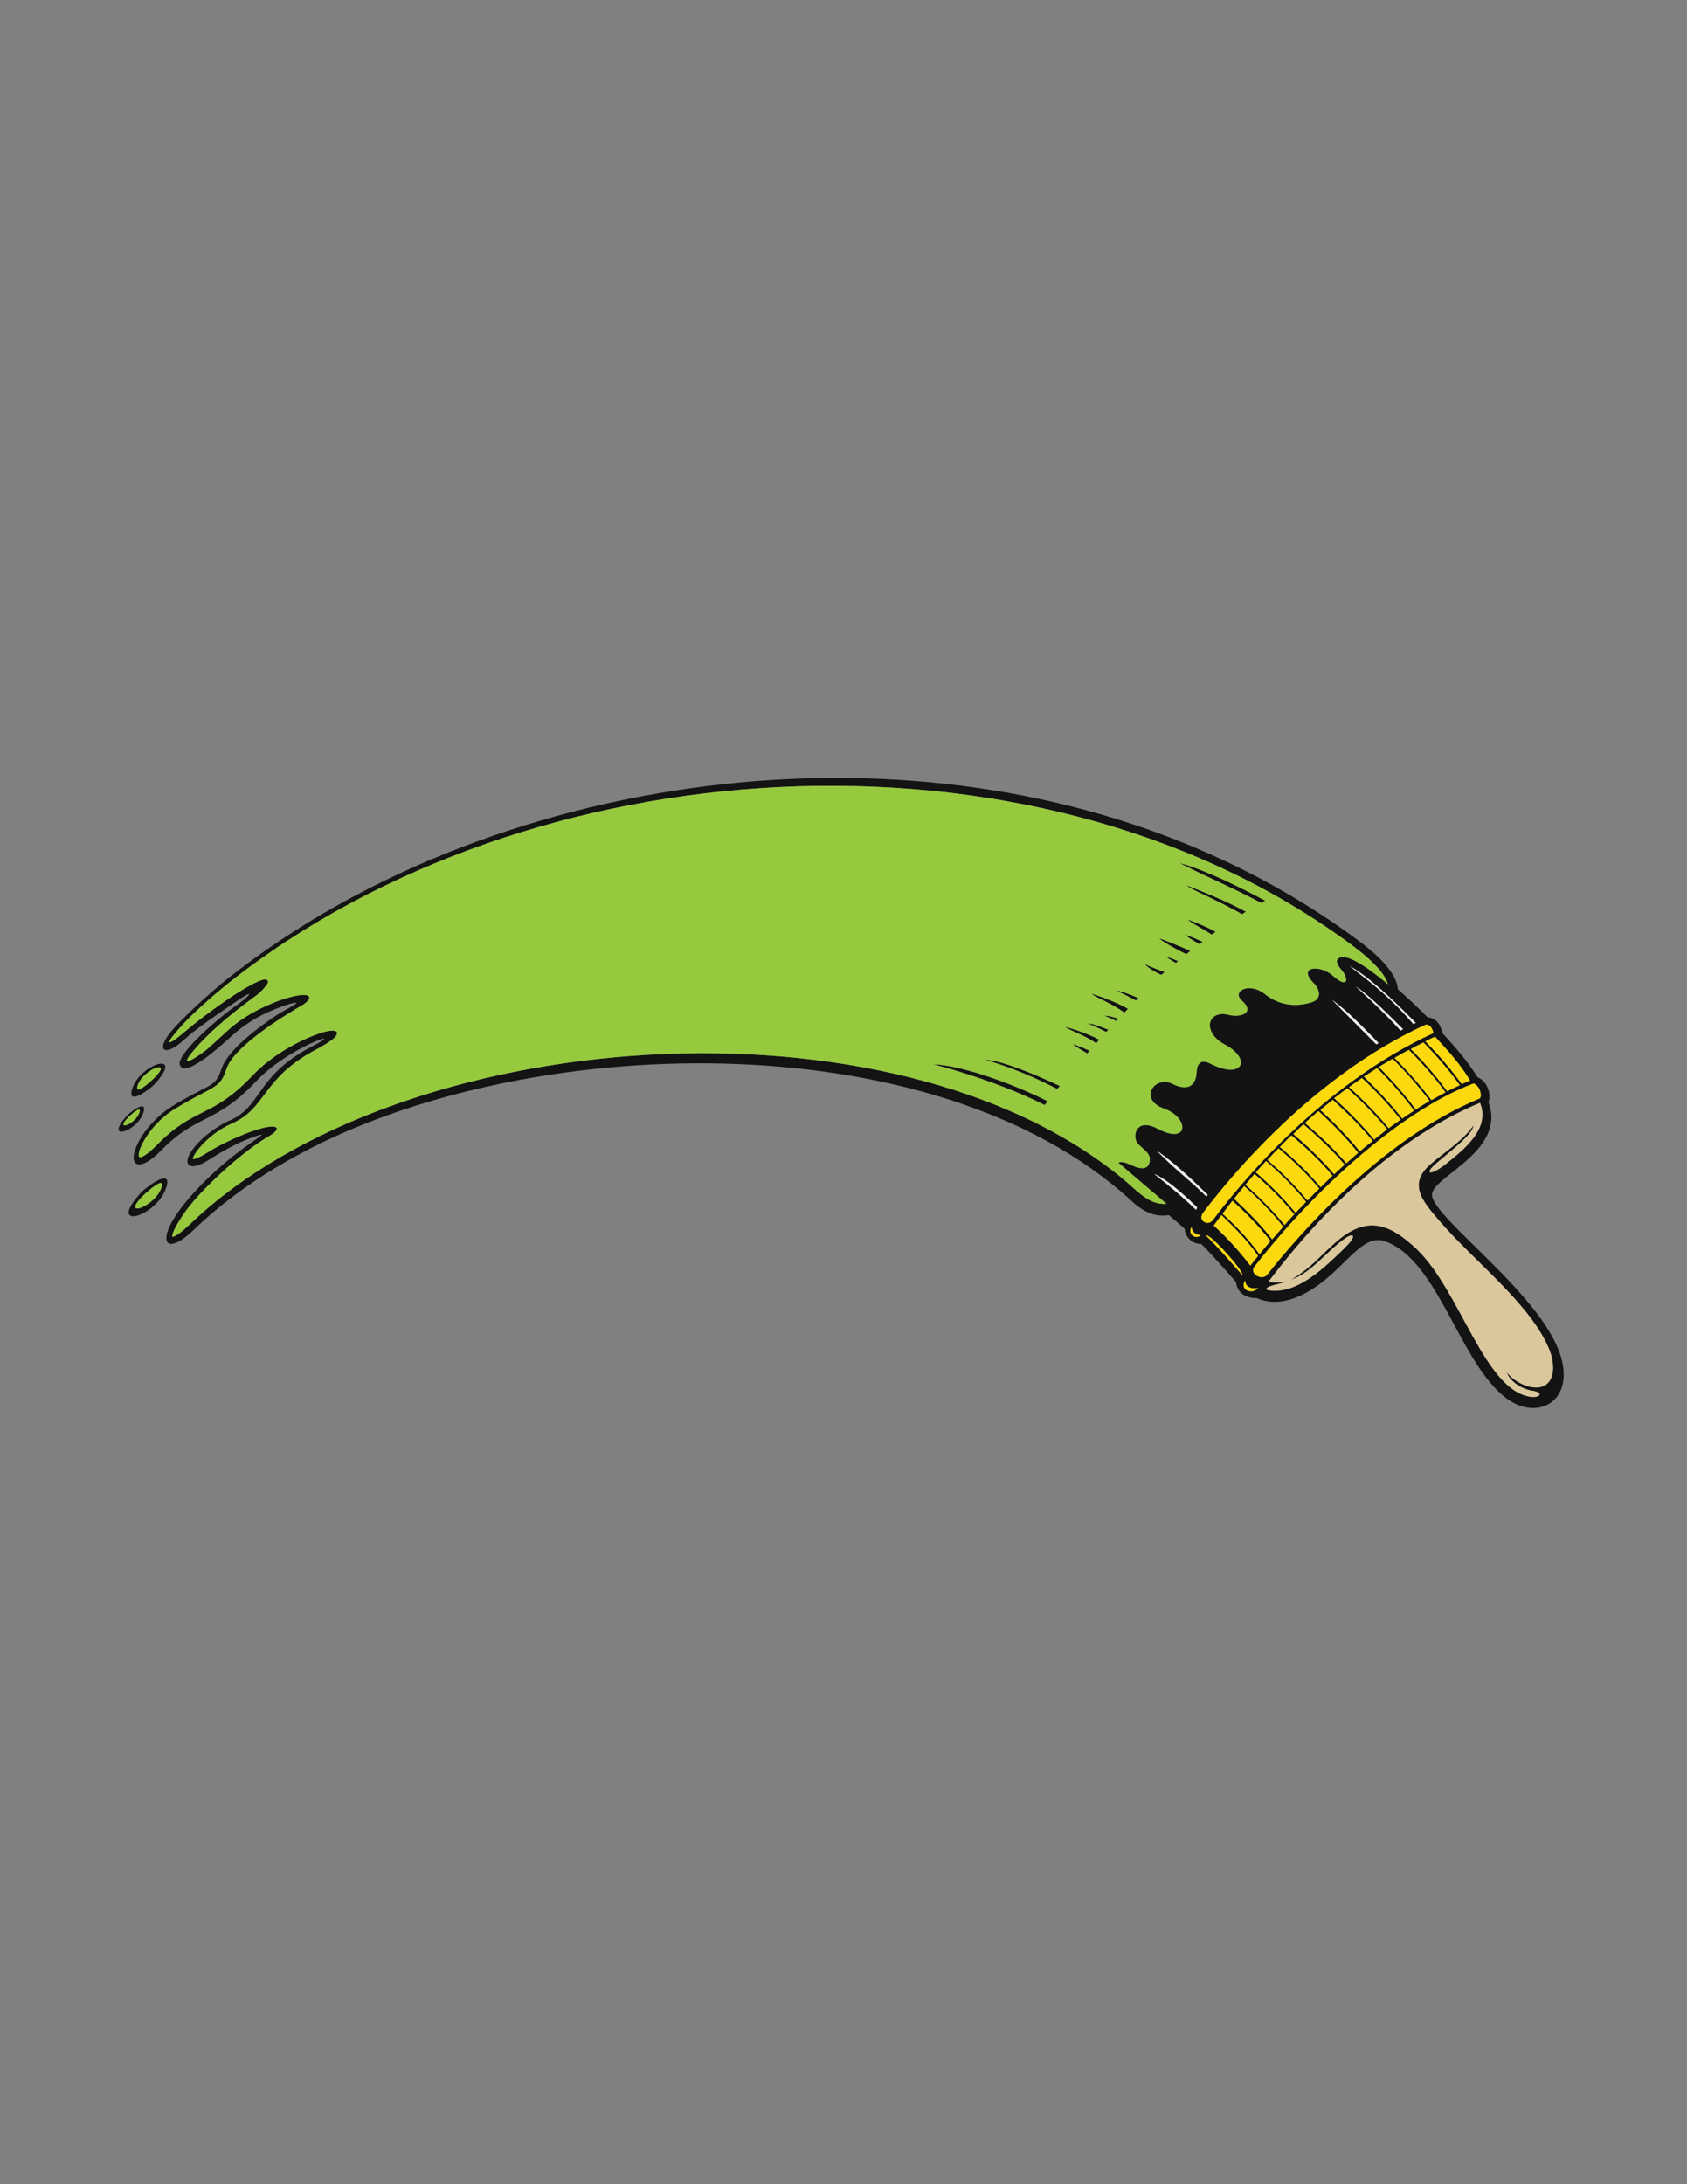 <?xml version="1.0" encoding="utf-8"?>
<!-- Generator: Adobe Illustrator 21.1.0, SVG Export Plug-In . SVG Version: 6.00 Build 0)  -->
<svg version="1.1" id="Layer_1" xmlns="http://www.w3.org/2000/svg" xmlns:xlink="http://www.w3.org/1999/xlink" x="0px" y="0px"
	 viewBox="0 0 612 792" enable-background="new 0 0 612 792" xml:space="preserve">
<rect x="0" y="0" width="612" height="792" fill="#808080" stroke="none"/>
<g>
	<path fill="#131313" d="M420.5,340.2c0,0,6.1,2.2,11.3,4.6c-0.5,0.4-0.9,0.8-1.4,1.2C426.1,344,421.2,341.1,420.5,340.2z
		 M459,326.6c-22.2-11.9-30.9-13.6-31-13.6c9.8,5,19.8,9.2,29.5,14.4C458,327.1,458.5,326.9,459,326.6z M413,361.9
		c-3.2-1.4-6.4-2.6-8.1-2.7c0,0,3.4,1.5,7.2,3.6C412.4,362.5,412.7,362.2,413,361.9z M439.4,325.7c4.6,2.2,8.7,4.4,11.2,5.8
		c0.4-0.3,0.9-0.6,1.4-0.9c-4.8-2.6-11.7-5.8-21.6-9.6C431.5,322.1,436.3,324.2,439.4,325.7z M421.3,353.5c0.4-0.3,0.8-0.7,1.2-1
		c-3.9-1.4-7.2-2.9-7.2-2.9C415.9,350.4,418.5,352.3,421.3,353.5z M435.2,342.4c0.3-0.3,0.7-0.6,1.1-0.9c-3.4-1.6-6.4-2.6-6.4-2.6
		C430.4,339.6,432.6,340.9,435.2,342.4z M60.4,430.3c-3.2,11-22.4,16.4-9.1,2C52.8,430.7,62.5,423.2,60.4,430.3z M52.6,432.9
		c-9.9,9.4,3.8,4.8,6-2.4C59.9,426.3,53.6,432,52.6,432.9z M439.6,338.9c0.5-0.3,0.9-0.7,1.4-1c-4.6-2.6-10-4.4-10-4.4
		C431.6,334.4,436,336.6,439.6,338.9z M47.9,395c2.8-9.5,19.7-14.3,8-1.7C54.6,394.7,46.1,401.3,47.9,395z M55.2,391.6
		c8.7-8.2-3.3-4.2-5.3,2.1C48.8,397.4,54.3,392.4,55.2,391.6z M407.9,367.2c0.4-0.5,0.9-0.9,1.3-1.4c-5.3-3.1-13.2-5.5-13.2-5.5
		C396.9,361.5,402.9,363.5,407.9,367.2z M426.6,349.2c0.3-0.2,0.5-0.5,0.8-0.7c-2.4-1-4.2-1.6-4.2-1.6
		C423.4,347.3,424.8,348.2,426.6,349.2z M46.1,404.5c1-1.1,7.3-6.1,6-1.3C49.9,410.5,37.3,414.2,46.1,404.5z M50.6,403.3
		c0.8-2.6-3.1,0.9-3.7,1.5C40.9,410.6,49.3,407.8,50.6,403.3z M400.6,368.3c0,0,1.9,0.7,4.3,1.9c0.3-0.2,0.5-0.5,0.8-0.8
		C403.6,368.7,401.7,368.2,400.6,368.3z M546.6,507.1c-17.2-12.7-24.5-49.9-44.1-57c-8.7-3.1-14.8,10.6-27.7,18.1
		c-5.8,3.4-12.5,5.3-18.9,2.5c-3.9,0-7-1.7-7.5-5.8c0-0.1-12-13.7-12.8-13.9c-2.9,0.2-5.7-2.5-5.8-5.4c-1.9-1.7-3.8-3.4-5.8-5
		c-5.6,0.9-9.8-1.7-13.8-5.4c-72.2-65.9-221-60.8-302.5-16.2c-13.6,7.4-26.5,16.4-37.6,27.1c-11.1,10.7-14.9,3,0.2-13.6
		c15.8-17.4,31.7-23.7,21.3-20.1c-5.2,1.8-10.9,5-15.4,7.9c-7.6,4.9-9.9,2.1-7-2.5c3-4.7,9.1-9.3,14.1-11.5
		c11.5-5,9.5-15.1,27.2-25.4c2.8-1.6,5.4-2.8,6.4-3.5c4.5-3.1-13.7,3.7-24,14.7c-14.8,15.7-21.3,11.6-34.4,25
		c-7.9,8.1-11.6,5.6-9.4-0.4c2.1-6,7.9-12.1,13.1-15.4c3.5-2.2,7-4.1,10.7-6c4.3-2.2,5.9-2.9,7.4-7.6c2.2-7,13.9-15.5,19.9-19.5
		c2.1-1.4,4.4-2.5,5.5-3.2c3.4-1.9,1.7-1.9-3.5,0c-6.8,2.4-12.8,5.8-18.1,10.6c-2.3,2.1-17.4,16.2-18.9,10.4
		c-0.9-3.6,11.9-15.2,20.2-21.2c1.5-1.1,2.9-2,4.2-3.3c1.5-1.4,1.1-1.8-3.4,1.3c-5.9,4-15.1,10.2-19.3,14.1
		c-6.6,6.2-10.2,4.4-5.8-1.6C65,369.9,77.4,359,82.4,355c50.6-40.1,115.6-63.5,179.4-70.6c61.2-6.8,125,1.1,181.1,27.1
		c16.7,7.7,32.6,17,47.5,27.8c5.7,4.1,16.2,12,16.7,19.4c3.7,3.3,7.4,6.7,10.8,10.2c3.1,0.2,4.8,2.7,5.3,5.6
		c4.6,5.1,9.2,10.2,12.8,16.1c3.3,1.3,5.1,5.7,4,9.1c0,0.5,2.4,4.8-0.1,11c-4.4,10.8-19.9,17.2-20.4,22.3
		c-0.8,8.2,42.5,37.8,47.3,61.1C569.9,509,557.1,514.9,546.6,507.1z M520.6,375.9c-1.2,0.5-2.4,1.1-3.5,1.7
		c4.3,4.4,9.1,9.8,13.2,15.5c1-0.5,2-0.9,3-1.3C529.9,386.1,525.6,381.3,520.6,375.9z M456.9,454.8c1.2-1.5,2.5-3.1,4-4.8
		c-4-5.2-9-10.3-13.8-14.6c-1.2,1.5-2.4,3.1-3.6,4.7C448.4,444.5,453.2,449.6,456.9,454.8z M443.1,440.6c-0.9,1.3-1.9,2.5-2.8,3.8
		c2.3,2,7.7,7.2,13.3,14.5c0.8-1,1.7-2.2,2.8-3.5C452.8,450.2,447.9,445.1,443.1,440.6z M461.5,449.4c1.2-1.4,2.6-3,4-4.6
		c-4.1-5.3-9.3-10.4-14.1-14.7c-1.3,1.5-2.5,3.1-3.7,4.6C452.4,439.1,457.5,444.1,461.5,449.4z M466,444.2c1.1-1.3,2.3-2.5,3.5-3.9
		c-4.3-5.3-9.5-10.4-14.4-14.6c-1.1,1.3-2.2,2.6-3.3,3.9C456.7,433.9,461.8,439,466,444.2z M470,439.8c1.2-1.3,2.5-2.6,3.8-4
		c-4.3-5.4-9.6-10.5-14.5-14.8c-1.2,1.3-2.5,2.7-3.7,4.1C460.5,429.4,465.7,434.5,470,439.8z M474.3,435.3c1.4-1.4,2.8-2.9,4.3-4.3
		c-4.5-5.4-9.9-10.5-14.8-14.6c-1.4,1.4-2.7,2.8-4,4.2C464.7,424.8,470,430,474.3,435.3z M479.1,430.5c1.4-1.4,2.8-2.8,4.3-4.2
		c-4.5-5.4-10-10.5-14.9-14.6c-1.4,1.4-2.8,2.7-4.2,4.2C469.2,420,474.6,425.1,479.1,430.5z M484,425.8c1.2-1.2,2.5-2.3,3.8-3.5
		c-4.6-5.4-10.1-10.5-14.9-14.6c-1.3,1.1-2.5,2.3-3.7,3.5C474,415.3,479.4,420.4,484,425.8z M488.4,421.8c1.4-1.3,2.9-2.5,4.3-3.8
		c-4.4-5.5-9.7-10.8-14.4-15.1c-1.7,1.4-3.3,2.8-4.9,4.3C478.3,411.3,483.8,416.4,488.4,421.8z M493.3,417.5
		c1.5-1.3,3.1-2.6,4.7-3.8c-4.5-5.5-9.9-10.7-14.5-14.9c-1.5,1.2-3,2.4-4.5,3.7C483.6,406.7,488.9,412,493.3,417.5z M498.5,413.2
		c1.6-1.2,3.1-2.5,4.7-3.7c-4.5-5.5-9.8-10.7-14.4-14.9c-1.6,1.2-3.2,2.4-4.8,3.6C488.7,402.5,494,407.7,498.5,413.2z M503.8,409.1
		c1.4-1.1,2.9-2.1,4.3-3.1c-4.3-5.5-9.4-10.8-14-15.1c-1.6,1.1-3.2,2.2-4.7,3.3C494.1,398.4,499.3,403.6,503.8,409.1z M508.7,405.6
		c1.4-1,2.8-1.9,4.3-2.9c-4.2-5.7-9.1-11.1-13.4-15.4c-1.6,1-3.2,2.1-4.8,3.1C499.3,394.8,504.4,400.1,508.7,405.6z M513.6,402.3
		c1.7-1.1,3.3-2.1,5-3.1c-4.2-5.7-9.2-11.1-13.4-15.3c-1.7,1-3.3,2-5,3C504.5,391.2,509.4,396.6,513.6,402.3z M519.3,398.9
		c1.7-1,3.4-1.9,5.1-2.8c-4.1-5.7-9-11.1-13.3-15.4c-1.8,0.9-3.5,1.9-5.2,2.9C510.1,387.8,515,393.2,519.3,398.9z M525,395.7
		c1.5-0.8,3-1.5,4.6-2.2c-4.1-5.7-8.9-11.1-13.2-15.5c-1.6,0.8-3.1,1.5-4.6,2.4C516.1,384.6,520.9,390,525,395.7z M489.6,350.3
		c8.3,6.4,14.5,11.1,23.1,21c0.6-0.3,0.3-0.1,0.9-0.4C509.2,366.5,497.7,354.6,489.6,350.3z M508.1,373.7c0.6-0.3,0.3-0.2,0.9-0.5
		c-2.5-2.5-11.9-12.1-17-15.4C491.3,357.3,501.2,366,508.1,373.7z M483.2,362.5c0,0.1,15,15.1,16.1,16.2c0.5-0.3,0.2-0.2,0.8-0.5
		C493.8,371.8,489.4,367.1,483.2,362.5z M423.2,436.5l-17.5-14.9c1.3-0.7,3.2,0.2,5,1c3.7,1.7,5.5,1,6.1-0.5c1.8-4.6-4-5.8-4.8-8.9
		c-0.8-3.1,1.4-7.4,7.8-4c11.6,6.2,11.8-3.9,2.5-7.2c-9.5-3.4-3.4-12.2,3-9c5,2.5,8.5,1.3,8.8-4.2c0.1-2.7,1.3-5,4.8-3.2
		c11.9,6.1,15.4-1.5,5.5-6.8c-8.6-4.6-6.3-12.8,1.4-10.8c4.3,1.1,9.7-0.8,4.7-5.2c-3.8-3.4,2.7-6.8,8.3-2.4
		c4.7,3.8,10.4,4.9,16.5,3.2c4.6-1.2,3.5-4.9,1.2-7.2c-5.9-6,2.3-6.7,6.9-2.7c5.9,5.2,5.8,1,3.5-1.7c-1.2-1.4-2.3-3-1.8-3.9
		c2.6-4.7,16.6,7.3,18.4,8.8c-1.6-6-11.6-13.2-16.8-16.9C372.9,258.6,192,270.3,83.1,356.3c-3.5,2.8-12.6,10.4-17.7,16.2
		c-7.4,8.3-3.1,5.7,2,1.3c6.8-5.8,22.4-17.2,28.2-18.6c1.4-0.3,2.1,0.6,1.3,1.7c-0.5,0.7-1.9,2.6-4.4,4.4
		c-10.8,7.8-17.4,14.1-21.3,18.5c-5.7,6.4-3.6,6.1,2.3,1.9c2.6-1.8,5.2-4.6,9.4-8.3c7.6-6.9,19.6-11.7,25.6-12.5
		c5-0.7,4.5,1.6,1.1,3.6c-6.4,3.7-24.8,15-27.4,23c-1.7,5.3-3.3,6.1-8.4,8.8c-2.5,1.3-5.8,3-10.5,5.9C53,408.5,48.5,420,51,419.6
		c1.1-0.2,3.1-1.6,6.1-4.6c13.5-13.8,19.7-9.4,34.4-24.9c7.7-8.2,18.9-13.7,25.1-15.6c1.8-0.6,3.2-0.8,4.1-0.8
		c1.7,0.1,2.1,0.8,0.9,2.3c-0.8,0.9-3,2.5-7,4.6c-19.9,10.6-17.7,21.2-30.5,26.8c-9.8,4.3-15.1,12.9-14,12.9c0.8,0,2.4-0.7,5-2.3
		c6.7-4.3,19.4-9.7,23.8-9.5c2.5,0.1,1.7,1.7-1,3.3c-8.9,5-22.9,17.5-29.6,26.1c-2.7,3.5-6.4,9.5-5.7,10.6c0,0,0.1,0,0.3-0.1
		c1.1-0.3,3-1.7,5.9-4.4c76.2-72.9,255-85.7,338.6-16.5C412,431.2,416.8,437.2,423.2,436.5z M419.5,417.1
		c7.1,7.3,10.7,9.5,18.2,16.8l0.4-0.7C431,426.3,426,421.7,419.5,417.1z M433.9,438.7l0.4-0.9c-2.6-2.5-10.6-10.2-15.6-12.1
		C423.6,429.5,428.8,433.8,433.9,438.7z M435.6,447.9c-1.7-0.3-3.2-0.9-3.3-3C430.7,447.2,433.5,449.7,435.6,447.9z M440,442.4
		c9.9-13.2,39.3-49.1,80-67.8c-0.3-1.7-1.4-3.4-2.9-3c-41.1,18.8-71,55.4-80.6,68.1C434.3,442.6,438.2,444.8,440,442.4z M437.5,448
		c4.9,4.8,8.8,9.4,13.1,14.3C451.5,461.1,438.6,446.8,437.5,448z M456.4,467c-2.7,0.6-4.7-0.6-4.7-2.7
		C449.5,467.9,454.5,469.5,456.4,467z M459.8,462.1c10-12.7,40.6-48.8,77-63.8c1.1-1-0.2-5-2.3-5.4c-27.5,10.4-59.2,40.3-79.5,66.5
		C453.2,461.8,457.8,464.7,459.8,462.1z M562.3,490c-6.4-16.7-27.6-32.6-40.2-47.4c-5.8-6.8-11.6-13.1-3.2-20.4
		c4.5-4,11.9-8.6,15.6-14.1c0,3-7.8,8.9-13.2,13.5c-5,4.2-2.5,4.9,2.9,0.7c7.1-5.6,16.5-13.1,12.7-22.4
		c-29.4,12.2-56.3,37.9-76.7,64.8c1.5,0.4,3.5,0.5,6.4-0.1c-1.4,0.7-3.1,1-4.6,1.4c-3.6,1-3.4,2,0.3,2c9.4,0.2,18.4-8.6,24.9-14.9
		c6-5.8,3.3-5.8,1.1-4.3c-6.8,4.6-12.5,12.8-19.9,15.2c7.9-4.8,10-8.2,16.1-13.5c10.6-9.3,18.7-7.8,29.5,2.5
		c15.9,15.3,24.6,51.4,41.4,53.5c3.4,0.4,4.6-1.6,0.6-2.2c-4.1-0.6-8.3-3.4-9.4-6.8c3.8,5.3,15.3,9.4,16.7,0
		C563.6,495.2,563.2,492.5,562.3,490z M379,400.7c0.4-0.5,0.7-0.9,1-1.4c-8.6-4.5-29.2-12.9-41.5-13.4
		C338.6,386,359.4,390.9,379,400.7z M401.3,374.2c0.3-0.3,0.5-0.6,0.8-0.8c-2.9-1.2-6-2.3-7.5-2.3
		C394.6,371.1,397.8,372.4,401.3,374.2z M383.6,394.9c0.3-0.4,0.6-0.8,0.9-1.1c-8.3-4-22-9.6-27-9.5
		C370.3,388.1,378.6,392.4,383.6,394.9z M394.5,382c0.2-0.4,0.5-0.7,0.8-1c-3.3-1.5-6-2.4-6-2.4C389.7,379.3,391.9,380.5,394.5,382z
		 M397.7,378.3c0.3-0.4,0.7-0.9,1.1-1.3c-5-2.7-12.3-4.7-12.3-4.7C387.3,373.4,392.9,375,397.7,378.3z"/>
	<path fill="#96C93D" d="M58.6,430.5c-2.2,7.2-15.9,11.8-6,2.4C53.6,432,59.9,426.3,58.6,430.5z M55.2,391.6
		c8.7-8.2-3.3-4.2-5.3,2.1C48.8,397.4,54.3,392.4,55.2,391.6z M46.9,404.8c-6,5.8,2.4,3,3.7-1.5C51.4,400.7,47.5,404.2,46.9,404.8z
		 M405.7,421.6l17.5,14.9c-6.4,0.7-11.2-5.3-15.8-9C323.8,358.3,145,371.1,68.8,444c-2.9,2.7-4.8,4.1-5.9,4.4
		c-0.2,0.1-0.3,0.1-0.3,0.1c-0.7-1.1,3-7.1,5.7-10.6c6.7-8.6,20.7-21.1,29.6-26.1c2.7-1.6,3.5-3.2,1-3.3c-4.4-0.2-17.1,5.2-23.8,9.5
		c-2.6,1.6-4.2,2.3-5,2.3c-1.1,0,4.2-8.6,14-12.9c12.8-5.6,10.6-16.2,30.5-26.8c4-2.1,6.2-3.7,7-4.6c1.2-1.5,0.8-2.2-0.9-2.3
		c-0.9,0-2.3,0.2-4.1,0.8c-6.2,1.9-17.4,7.4-25.1,15.6c-14.7,15.5-20.9,11.1-34.4,24.9c-3,3-5,4.4-6.1,4.6
		c-2.5,0.4,2-11.1,12.3-17.4c4.7-2.9,8-4.6,10.5-5.9c5.1-2.7,6.7-3.5,8.4-8.8c2.6-8,21-19.3,27.4-23c3.4-2,3.9-4.3-1.1-3.6
		c-6,0.8-18,5.6-25.6,12.5c-4.2,3.7-6.8,6.5-9.4,8.3c-5.9,4.2-8,4.5-2.3-1.9c3.9-4.4,10.5-10.7,21.3-18.5c2.5-1.8,3.9-3.7,4.4-4.4
		c0.8-1.1,0.1-2-1.3-1.7c-5.8,1.4-21.4,12.8-28.2,18.6c-5.1,4.4-9.4,7-2-1.3c5.1-5.8,14.2-13.4,17.7-16.2
		c108.9-86,289.8-97.7,403.6-16.3c5.2,3.7,15.2,10.9,16.8,16.9c-1.8-1.5-15.8-13.5-18.4-8.8c-0.5,0.9,0.6,2.5,1.8,3.9
		c2.3,2.7,2.4,6.9-3.5,1.7c-4.6-4-12.8-3.3-6.9,2.7c2.3,2.3,3.4,6-1.2,7.2c-6.1,1.7-11.8,0.6-16.5-3.2c-5.6-4.4-12.1-1-8.3,2.4
		c5,4.4-0.4,6.3-4.7,5.2c-7.7-2-10,6.2-1.4,10.8c9.9,5.3,6.4,12.9-5.5,6.8c-3.5-1.8-4.7,0.5-4.8,3.2c-0.3,5.5-3.8,6.7-8.8,4.2
		c-6.4-3.2-12.5,5.6-3,9c9.3,3.3,9.1,13.4-2.5,7.2c-6.4-3.4-8.6,0.9-7.8,4c0.8,3.1,6.6,4.3,4.8,8.9c-0.6,1.5-2.4,2.2-6.1,0.5
		C408.9,421.8,407,420.9,405.7,421.6z M427.4,348.5c-2.4-1-4.2-1.6-4.2-1.6c0.2,0.4,1.6,1.3,3.4,2.3
		C426.9,349,427.1,348.7,427.4,348.5z M436.3,341.5c-3.4-1.6-6.4-2.6-6.4-2.6c0.5,0.7,2.7,2,5.3,3.5
		C435.5,342.1,435.9,341.8,436.3,341.5z M441,337.9c-4.6-2.6-10-4.4-10-4.4c0.6,0.9,5,3.1,8.6,5.4
		C440.1,338.6,440.5,338.2,441,337.9z M452,330.6c-4.8-2.6-11.7-5.8-21.6-9.6c1.1,1.1,5.9,3.2,9,4.7c4.6,2.2,8.7,4.4,11.2,5.8
		C451,331.2,451.5,330.9,452,330.6z M428,313c9.8,5,19.8,9.2,29.5,14.4c0.5-0.3,1-0.5,1.5-0.8C436.8,314.7,428.1,313,428,313z
		 M420.5,340.2c0.7,0.9,5.6,3.8,9.9,5.8c0.5-0.4,0.9-0.8,1.4-1.2C426.6,342.4,420.5,340.2,420.5,340.2z M415.3,349.6
		c0.6,0.8,3.2,2.7,6,3.9c0.4-0.3,0.8-0.7,1.2-1C418.6,351.1,415.3,349.6,415.3,349.6z M404.9,359.2c0,0,3.4,1.5,7.2,3.6
		c0.3-0.3,0.6-0.6,0.9-0.9C409.8,360.5,406.6,359.3,404.9,359.2z M396,360.3c0.9,1.2,6.9,3.2,11.9,6.9c0.4-0.5,0.9-0.9,1.3-1.4
		C403.9,362.7,396,360.3,396,360.3z M380,399.3c-8.6-4.5-29.2-12.9-41.5-13.4c0.1,0.1,20.9,5,40.5,14.8
		C379.4,400.2,379.7,399.8,380,399.3z M384.5,393.8c-8.3-4-22-9.6-27-9.5c12.8,3.8,21.1,8.1,26.1,10.6
		C383.9,394.5,384.2,394.1,384.5,393.8z M395.3,381c-3.3-1.5-6-2.4-6-2.4c0.4,0.7,2.6,1.9,5.2,3.4C394.7,381.6,395,381.3,395.3,381z
		 M398.8,377c-5-2.7-12.3-4.7-12.3-4.7c0.8,1.1,6.4,2.7,11.2,6C398,377.9,398.4,377.4,398.8,377z M402.1,373.4
		c-2.9-1.2-6-2.3-7.5-2.3c0,0,3.2,1.3,6.7,3.1C401.6,373.9,401.8,373.6,402.1,373.4z M405.7,369.4c-2.1-0.7-4-1.2-5.1-1.1
		c0,0,1.9,0.7,4.3,1.9C405.2,370,405.4,369.7,405.7,369.4z"/>
	<path fill="#FBD90D" d="M484,425.8c-4.6-5.4-10-10.5-14.8-14.6c1.2-1.2,2.4-2.4,3.7-3.5c4.8,4.1,10.3,9.2,14.9,14.6
		C486.5,423.5,485.2,424.6,484,425.8z M483.4,426.3c-4.5-5.4-10-10.5-14.9-14.6c-1.4,1.4-2.8,2.7-4.2,4.2
		c4.9,4.1,10.3,9.2,14.8,14.6C480.5,429.1,481.9,427.7,483.4,426.3z M498,413.7c-4.5-5.5-9.9-10.7-14.5-14.9c-1.5,1.2-3,2.4-4.5,3.7
		c4.6,4.2,9.9,9.5,14.3,15C494.8,416.2,496.4,414.9,498,413.7z M492.7,418c-4.4-5.5-9.7-10.8-14.4-15.1c-1.7,1.4-3.3,2.8-4.9,4.3
		c4.9,4.1,10.4,9.2,15,14.6C489.8,420.5,491.3,419.3,492.7,418z M478.6,431c-4.5-5.4-9.9-10.5-14.8-14.6c-1.4,1.4-2.7,2.8-4,4.2
		c4.9,4.2,10.2,9.4,14.5,14.7C475.7,433.9,477.1,432.4,478.6,431z M473.8,435.8c-4.3-5.4-9.6-10.5-14.5-14.8
		c-1.2,1.3-2.5,2.7-3.7,4.1c4.9,4.3,10.1,9.4,14.4,14.7C471.2,438.5,472.5,437.2,473.8,435.8z M503.2,409.5
		c-4.5-5.5-9.8-10.7-14.4-14.9c-1.6,1.2-3.2,2.4-4.8,3.6c4.7,4.3,10,9.5,14.5,15C500.1,412,501.6,410.7,503.2,409.5z M524.4,396.1
		c-4.1-5.7-9-11.1-13.3-15.4c-1.8,0.9-3.5,1.9-5.2,2.9c4.2,4.2,9.1,9.6,13.4,15.3C521,397.9,522.7,397,524.4,396.1z M529.6,393.5
		c-4.1-5.7-8.9-11.1-13.2-15.5c-1.6,0.8-3.1,1.5-4.6,2.4c4.3,4.2,9.1,9.6,13.2,15.3C526.5,394.9,528,394.2,529.6,393.5z
		 M518.6,399.2c-4.2-5.7-9.2-11.1-13.4-15.3c-1.7,1-3.3,2-5,3c4.3,4.3,9.2,9.7,13.4,15.4C515.3,401.2,516.9,400.2,518.6,399.2z
		 M508.1,406c-4.3-5.5-9.4-10.8-14-15.1c-1.6,1.1-3.2,2.2-4.7,3.3c4.7,4.2,9.9,9.4,14.4,14.9C505.2,408,506.7,407,508.1,406z
		 M465.5,444.8c-4.1-5.3-9.3-10.4-14.1-14.7c-1.3,1.5-2.5,3.1-3.7,4.6c4.7,4.4,9.8,9.4,13.8,14.7C462.7,448,464.1,446.4,465.5,444.8
		z M513,402.7c-4.2-5.7-9.1-11.1-13.4-15.4c-1.6,1-3.2,2.1-4.8,3.1c4.5,4.4,9.6,9.7,13.9,15.2C510.1,404.6,511.5,403.7,513,402.7z
		 M469.5,440.3c-4.3-5.3-9.5-10.4-14.4-14.6c-1.1,1.3-2.2,2.6-3.3,3.9c4.9,4.3,10,9.4,14.2,14.6
		C467.1,442.9,468.3,441.7,469.5,440.3z M451.7,464.3c-2.2,3.6,2.8,5.2,4.7,2.7C453.7,467.6,451.7,466.4,451.7,464.3z M440,442.4
		c9.9-13.2,39.3-49.1,80-67.8c-0.3-1.7-1.4-3.4-2.9-3c-41.1,18.8-71,55.4-80.6,68.1C434.3,442.6,438.2,444.8,440,442.4z
		 M432.3,444.9c-1.6,2.3,1.2,4.8,3.3,3C433.9,447.6,432.4,447,432.3,444.9z M536.8,398.3c1.1-1-0.2-5-2.3-5.4
		c-27.5,10.4-59.2,40.3-79.5,66.5c-1.8,2.4,2.8,5.3,4.8,2.7C469.8,449.4,500.4,413.3,536.8,398.3z M437.5,448
		c4.9,4.8,8.8,9.4,13.1,14.3C451.5,461.1,438.6,446.8,437.5,448z M443.1,440.6c-0.9,1.3-1.9,2.5-2.8,3.8c2.3,2,7.7,7.2,13.3,14.5
		c0.8-1,1.7-2.2,2.8-3.5C452.8,450.2,447.9,445.1,443.1,440.6z M460.9,450c-4-5.2-9-10.3-13.8-14.6c-1.2,1.5-2.4,3.1-3.6,4.7
		c4.9,4.4,9.7,9.5,13.4,14.7C458.1,453.3,459.4,451.7,460.9,450z M530.3,393.1c1-0.5,2-0.9,3-1.3c-3.4-5.7-7.7-10.5-12.7-15.9
		c-1.2,0.5-2.4,1.1-3.5,1.7C521.4,382,526.2,387.4,530.3,393.1z"/>
	<path fill="#DBC79C" d="M522.1,442.6c-5.8-6.8-11.6-13.1-3.2-20.4c4.5-4,11.9-8.6,15.6-14.1c0,3-7.8,8.9-13.2,13.5
		c-5,4.2-2.5,4.9,2.9,0.7c7.1-5.6,16.5-13.1,12.7-22.4c-29.4,12.2-56.3,37.9-76.7,64.8c1.5,0.4,3.5,0.5,6.4-0.1
		c-1.4,0.7-3.1,1-4.6,1.4c-3.6,1-3.4,2,0.3,2c9.4,0.2,18.4-8.6,24.9-14.9c6-5.8,3.3-5.8,1.1-4.3c-6.8,4.6-12.5,12.8-19.9,15.2
		c7.9-4.8,10-8.2,16.1-13.5c10.6-9.3,18.7-7.8,29.5,2.5c15.9,15.3,24.6,51.4,41.4,53.5c3.4,0.4,4.6-1.6,0.6-2.2
		c-4.1-0.6-8.3-3.4-9.4-6.8c3.8,5.3,15.3,9.4,16.7,0c0.3-2.3-0.1-5-1-7.5C555.9,473.3,534.7,457.4,522.1,442.6z"/>
	<path fill="#EEEEEE" d="M419.5,417.1c6.5,4.6,11.5,9.2,18.6,16.1l-0.4,0.7C430.2,426.6,426.6,424.4,419.5,417.1z M499.3,378.7
		c0.5-0.3,0.2-0.2,0.8-0.5c-6.3-6.4-10.7-11.1-16.9-15.7C483.2,362.6,498.2,377.6,499.3,378.7z M508.1,373.7
		c0.6-0.3,0.3-0.2,0.9-0.5c-2.5-2.5-11.9-12.1-17-15.4C491.3,357.3,501.2,366,508.1,373.7z M512.7,371.3c0.6-0.3,0.3-0.1,0.9-0.4
		c-4.4-4.4-15.9-16.3-24-20.6C497.9,356.7,504.1,361.4,512.7,371.3z M434.3,437.8c-2.6-2.5-10.6-10.2-15.6-12.1
		c4.9,3.8,10.1,8.1,15.2,13L434.3,437.8z"/>
</g>
</svg>
